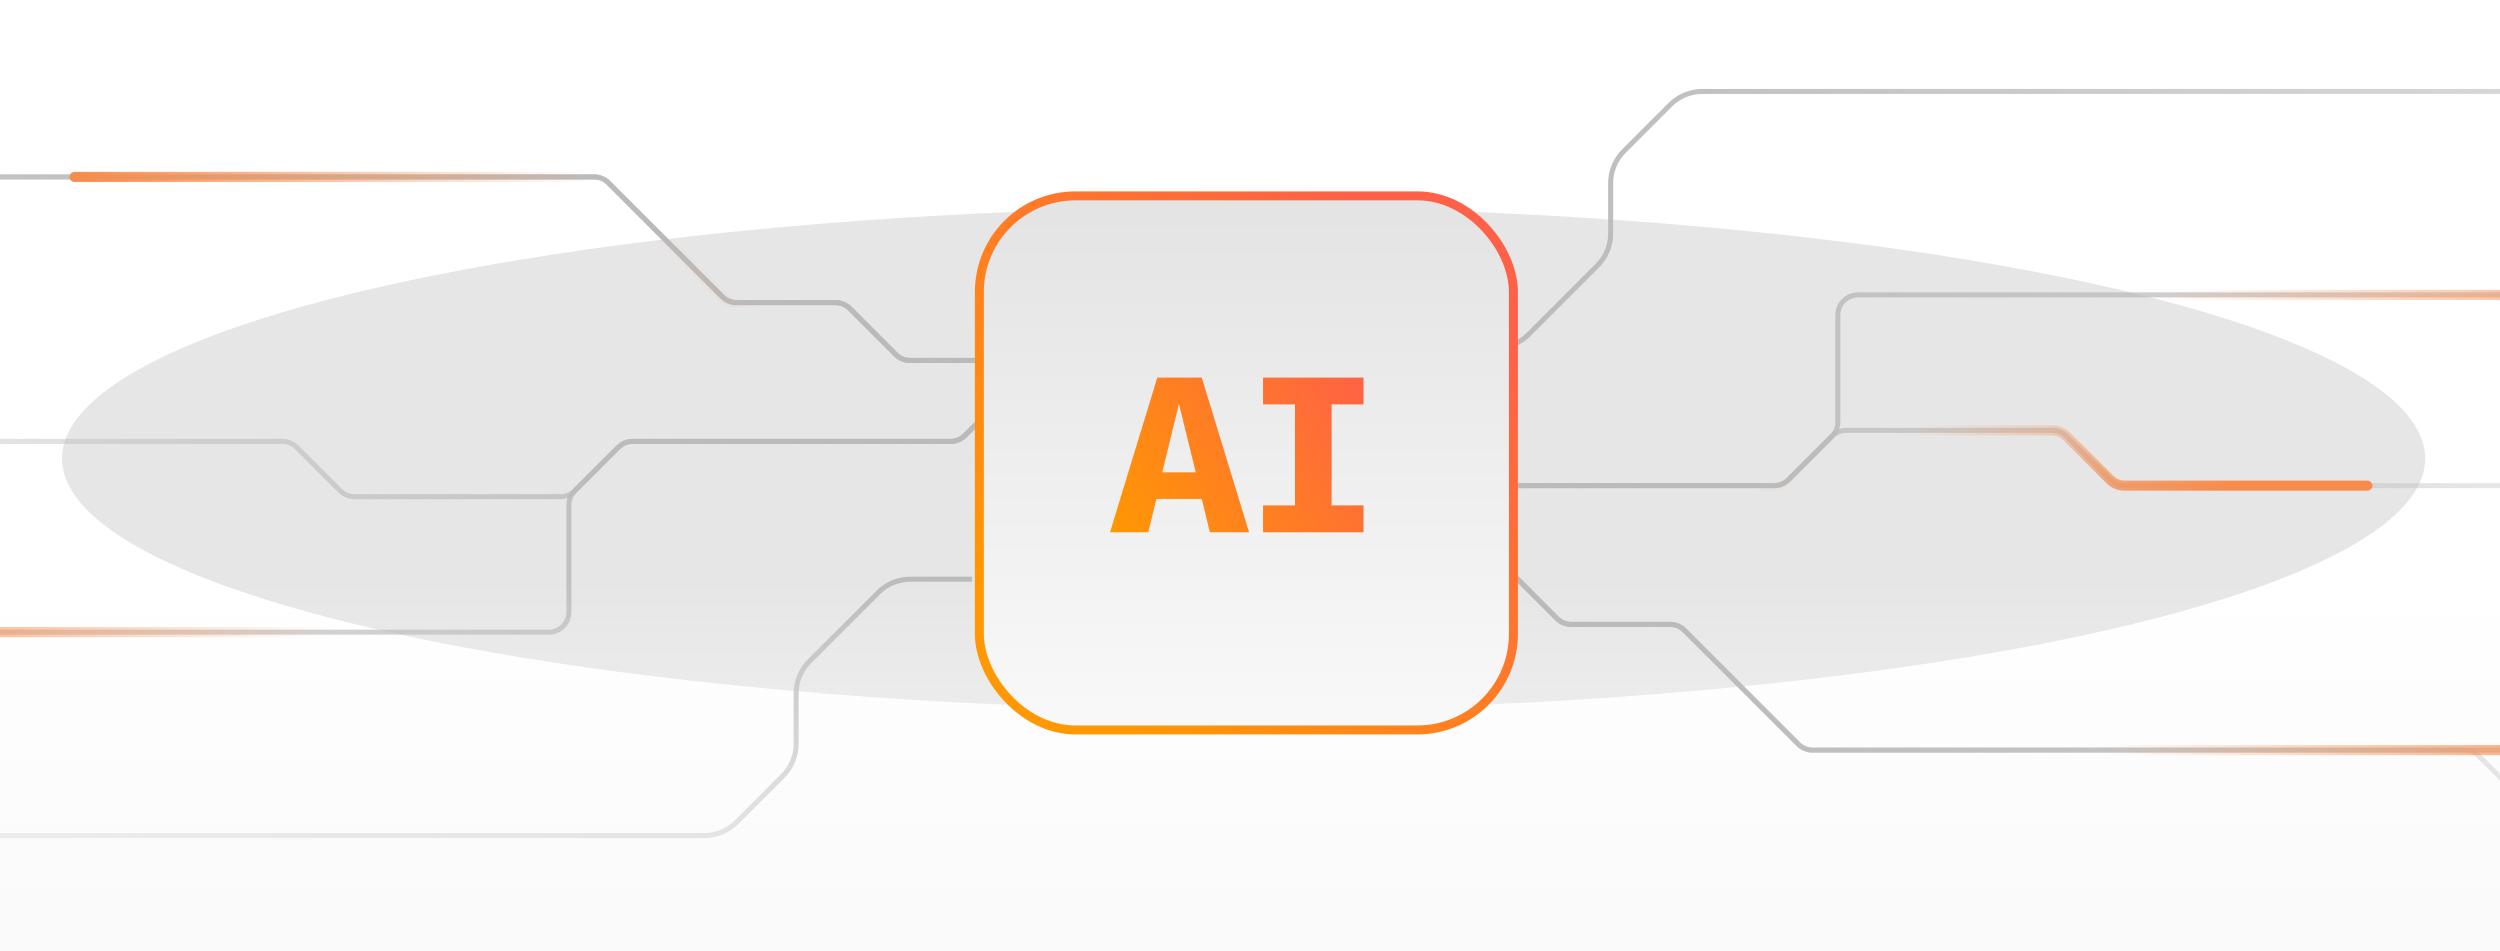 <svg width="418" height="159" viewBox="0 0 418 159" fill="none" xmlns="http://www.w3.org/2000/svg">
<g clip-path="url(#clip0_100_521)">
<path d="M418 159L0 159L-1.28511e-05 12C-1.34305e-05 5.373 5.373 3.6073e-05 12 3.54936e-05L406 1.04907e-06C412.627 4.69687e-07 418 5.373 418 12L418 159Z" fill="white"/>
<g filter="url(#filter0_f_100_521)">
<ellipse cx="207.931" cy="76.659" rx="197.561" ry="42.034" fill="#BABABA" fill-opacity="0.36"/>
</g>
<path d="M236.514 86.748L241.08 82.184C241.711 81.554 242.566 81.2 243.457 81.2H296.645C297.536 81.2 298.391 80.846 299.022 80.216L306.303 72.94C306.934 72.309 307.288 71.454 307.288 70.561V52.666C307.288 50.809 308.794 49.304 310.651 49.304H472.765C474.623 49.304 476.128 50.809 476.128 52.666V73.677C476.128 75.534 477.634 77.04 479.491 77.04H600.618C602.475 77.04 603.98 75.534 603.98 73.677V-41.637C603.98 -43.494 605.486 -44.999 607.343 -44.999H719.157C720.048 -44.999 720.903 -45.353 721.534 -45.983L730.204 -54.648C730.834 -55.278 731.689 -55.632 732.581 -55.632H793.049C794.906 -55.632 796.411 -57.137 796.411 -58.994V-94" stroke="url(#paint0_linear_100_521)" stroke-width="0.841"/>
<path d="M476.969 62.748C476.969 63.213 476.592 63.589 476.128 63.589C475.664 63.589 475.287 63.213 475.287 62.748H476.969ZM306.302 72.94L305.708 72.345L306.302 72.94ZM299.021 80.216L299.616 80.811L299.021 80.216ZM241.08 82.184L241.675 82.779L241.08 82.184ZM235.92 86.153L240.486 81.59L241.675 82.779L237.108 87.342L235.92 86.153ZM243.457 80.36H296.644V82.041H243.457V80.36ZM298.427 79.621L305.708 72.345L306.897 73.535L299.616 80.811L298.427 79.621ZM306.447 70.561V52.666H308.129V70.561H306.447ZM310.651 48.463H472.765V50.144H310.651V48.463ZM476.969 52.666V62.748H475.287V52.666H476.969ZM472.765 48.463C475.087 48.463 476.969 50.345 476.969 52.666H475.287C475.287 51.274 474.158 50.144 472.765 50.144V48.463ZM306.447 52.666C306.447 50.345 308.329 48.463 310.651 48.463V50.144C309.258 50.144 308.129 51.274 308.129 52.666H306.447ZM305.708 72.345C306.181 71.872 306.447 71.231 306.447 70.561H308.129C308.129 71.677 307.686 72.746 306.897 73.535L305.708 72.345ZM296.644 80.36C297.313 80.36 297.954 80.094 298.427 79.621L299.616 80.811C298.827 81.599 297.759 82.041 296.644 82.041V80.36ZM240.486 81.59C241.274 80.802 242.343 80.36 243.457 80.36V82.041C242.789 82.041 242.147 82.306 241.675 82.779L240.486 81.59Z" fill="url(#paint1_linear_100_521)"/>
<path d="M236.514 86.747L241.081 82.184C241.711 81.554 242.566 81.2 243.458 81.2H296.645C297.536 81.2 298.391 80.846 299.022 80.216L306.304 72.939C306.934 72.309 307.789 71.955 308.681 71.955H343.15C344.042 71.955 344.897 72.309 345.527 72.94L352.803 80.215C353.434 80.846 354.289 81.2 355.181 81.2H424.408C426.265 81.2 427.771 79.695 427.771 77.837V70.774C427.771 68.917 429.276 67.412 431.133 67.412H440.801C442.658 67.412 444.164 68.917 444.164 70.774V104.402C444.164 106.259 445.669 107.765 447.527 107.765H518.144" stroke="url(#paint2_linear_100_521)" stroke-width="0.841"/>
<path d="M395.824 80.36C396.289 80.36 396.665 80.736 396.665 81.201C396.665 81.665 396.289 82.041 395.824 82.041V80.36ZM352.803 80.216L352.209 80.81L352.803 80.216ZM345.528 72.94L346.122 72.346L345.528 72.94ZM306.304 72.939L306.898 73.534L306.304 72.939ZM241.081 82.185L241.675 82.779L241.081 82.185ZM235.92 86.153L240.486 81.59L241.675 82.779L237.109 87.342L235.92 86.153ZM243.458 80.36H296.645V82.041H243.458V80.36ZM298.427 79.622L305.709 72.345L306.898 73.534L299.616 80.811L298.427 79.622ZM308.681 71.114H343.15V72.796H308.681V71.114ZM346.122 72.346L353.398 79.621L352.209 80.81L344.933 73.534L346.122 72.346ZM355.181 80.36H395.824V82.041H355.181V80.36ZM353.398 79.621C353.871 80.094 354.512 80.36 355.181 80.36V82.041C354.066 82.041 352.997 81.598 352.209 80.81L353.398 79.621ZM343.15 71.114C344.265 71.114 345.334 71.557 346.122 72.346L344.933 73.534C344.46 73.061 343.819 72.796 343.15 72.796V71.114ZM305.709 72.345C306.498 71.557 307.566 71.114 308.681 71.114V72.796C308.012 72.796 307.371 73.061 306.898 73.534L305.709 72.345ZM296.645 80.36C297.313 80.36 297.954 80.094 298.427 79.622L299.616 80.811C298.828 81.599 297.759 82.041 296.645 82.041V80.36ZM240.486 81.59C241.275 80.802 242.343 80.36 243.458 80.36V82.041C242.789 82.041 242.148 82.307 241.675 82.779L240.486 81.59Z" fill="url(#paint3_linear_100_521)"/>
<path d="M239.877 58.164H250.194C252.201 58.164 254.125 57.367 255.544 55.948L267.085 44.407C268.504 42.988 269.301 41.064 269.301 39.057V30.613C269.301 28.606 270.098 26.682 271.517 25.263L279.275 17.505C280.694 16.086 282.618 15.289 284.625 15.289H453.22C455.226 15.289 457.151 16.086 458.57 17.505L466.328 25.263C467.747 26.682 469.671 27.479 471.678 27.479H523.417C525.424 27.479 527.348 26.682 528.767 25.263L592.01 -37.98C593.429 -39.399 595.354 -40.196 597.36 -40.196H612.53C614.537 -40.196 616.461 -40.993 617.88 -42.412L669.468 -94" stroke="url(#paint4_linear_100_521)" stroke-width="0.841"/>
<path d="M239.036 94.734H250.254C251.146 94.734 252.001 95.088 252.632 95.719L260.33 103.417C260.96 104.048 261.816 104.402 262.708 104.402H279.258C280.149 104.402 281.005 104.756 281.635 105.387L300.683 124.434C301.313 125.065 302.169 125.419 303.06 125.419H412.086C412.978 125.419 413.833 125.773 414.464 126.404L435.613 147.553C436.243 148.184 437.099 148.538 437.991 148.538H503.721C504.613 148.538 505.468 148.892 506.099 149.523L540.699 184.123C541.329 184.754 542.185 185.108 543.076 185.108H726.635" stroke="url(#paint5_linear_100_521)" stroke-width="0.841"/>
<path d="M165.897 68.252L161.331 72.816C160.7 73.446 159.845 73.8 158.954 73.8H105.767C104.875 73.8 104.02 74.154 103.39 74.784L96.109 82.06C95.478 82.691 95.123 83.546 95.123 84.439V102.334C95.123 104.191 93.618 105.696 91.76 105.696H-70.354C-72.211 105.696 -73.717 104.191 -73.717 102.334V81.323C-73.717 79.466 -75.222 77.96 -77.079 77.96H-198.206C-200.063 77.96 -201.569 79.466 -201.569 81.323V196.637C-201.569 198.494 -203.074 199.999 -204.932 199.999H-316.745C-317.637 199.999 -318.492 200.353 -319.123 200.984L-327.792 209.647C-328.423 210.278 -329.278 210.632 -330.169 210.632H-390.637C-392.494 210.632 -394 212.137 -394 213.994V249" stroke="url(#paint6_linear_100_521)" stroke-width="0.841"/>
<path d="M165.897 68.253L161.331 72.816C160.7 73.446 159.845 73.8 158.954 73.8H105.767C104.875 73.8 104.02 74.154 103.39 74.784L96.108 82.061C95.477 82.691 94.622 83.045 93.731 83.045H59.262C58.37 83.045 57.514 82.691 56.884 82.06L49.608 74.785C48.978 74.154 48.122 73.8 47.23 73.8H-21.996C-23.854 73.8 -25.359 75.305 -25.359 77.163V84.226C-25.359 86.083 -26.865 87.588 -28.722 87.588H-38.39C-40.247 87.588 -41.752 86.083 -41.752 84.226V50.598C-41.752 48.741 -43.258 47.235 -45.115 47.235H-115.733" stroke="url(#paint7_linear_100_521)" stroke-width="0.841"/>
<path d="M162.534 96.836H152.217C150.211 96.836 148.286 97.633 146.867 99.052L135.326 110.593C133.907 112.012 133.11 113.936 133.11 115.943V124.387C133.11 126.394 132.313 128.318 130.894 129.737L123.136 137.495C121.717 138.914 119.793 139.711 117.786 139.711H-50.808C-52.815 139.711 -54.74 138.914 -56.158 137.495L-63.916 129.737C-65.335 128.318 -67.26 127.521 -69.266 127.521H-121.006C-123.012 127.521 -124.937 128.318 -126.356 129.737L-189.599 192.98C-191.018 194.399 -192.942 195.196 -194.949 195.196H-210.118C-212.125 195.196 -214.05 195.993 -215.469 197.412L-267.056 249" stroke="url(#paint8_linear_100_521)" stroke-width="0.841"/>
<rect y="97" width="418" height="68" fill="url(#paint9_linear_100_521)"/>
<path d="M239.037 94.734H250.254C251.146 94.734 252.001 95.088 252.632 95.719L260.33 103.417C260.961 104.048 261.816 104.402 262.708 104.402H279.258C280.15 104.402 281.005 104.756 281.636 105.387L300.683 124.434C301.314 125.065 302.169 125.419 303.061 125.419H413.479H496.996C497.887 125.419 498.743 125.065 499.373 124.434L515.058 108.75C515.689 108.119 516.544 107.765 517.436 107.765H542.393C543.285 107.765 544.14 108.119 544.77 108.75L550.787 114.766C551.418 115.397 552.273 115.751 553.165 115.751H651.682C652.574 115.751 653.429 116.105 654.06 116.736L661.758 124.434C662.388 125.065 662.743 125.92 662.743 126.812V159.887" stroke="url(#paint10_linear_100_521)" stroke-width="0.841"/>
<path d="M455.513 126.26C455.978 126.26 456.354 125.883 456.354 125.419C456.354 124.955 455.978 124.578 455.513 124.578V126.26ZM300.683 124.434L301.277 123.84L300.683 124.434ZM281.636 105.387L281.041 105.981L281.636 105.387ZM260.33 103.417L260.924 102.822L260.33 103.417ZM252.632 95.719L252.037 96.313L252.632 95.719ZM239.037 95.575H250.254V93.893H239.037V95.575ZM252.037 96.313L259.736 104.011L260.924 102.822L253.226 95.124L252.037 96.313ZM262.708 105.242H279.258V103.561H262.708V105.242ZM281.041 105.981L300.088 125.028L301.277 123.84L282.23 104.792L281.041 105.981ZM303.061 126.26H455.513V124.578H303.061V126.26ZM300.088 125.028C300.877 125.817 301.946 126.26 303.061 126.26V124.578C302.392 124.578 301.75 124.313 301.277 123.84L300.088 125.028ZM279.258 105.242C279.927 105.242 280.568 105.508 281.041 105.981L282.23 104.792C281.442 104.004 280.373 103.561 279.258 103.561V105.242ZM259.736 104.011C260.524 104.8 261.593 105.242 262.708 105.242V103.561C262.039 103.561 261.397 103.295 260.924 102.822L259.736 104.011ZM250.254 95.575C250.923 95.575 251.564 95.84 252.037 96.313L253.226 95.124C252.438 94.336 251.369 93.893 250.254 93.893V95.575Z" fill="url(#paint11_linear_100_521)"/>
<path d="M163.375 60.266H152.158C151.266 60.266 150.41 59.912 149.78 59.281L142.082 51.583C141.451 50.952 140.596 50.598 139.704 50.598H123.154C122.262 50.598 121.407 50.244 120.776 49.613L101.729 30.566C101.098 29.935 100.243 29.581 99.351 29.581H-9.674C-10.566 29.581 -11.422 29.227 -12.052 28.596L-33.201 7.447C-33.832 6.816 -34.687 6.462 -35.579 6.462H-101.309C-102.201 6.462 -103.056 6.108 -103.687 5.477L-138.287 -29.123C-138.918 -29.754 -139.773 -30.108 -140.665 -30.108H-324.223" stroke="url(#paint12_linear_100_521)" stroke-width="0.841"/>
<path d="M163.375 60.266H152.158C151.266 60.266 150.41 59.912 149.78 59.281L142.082 51.583C141.451 50.952 140.596 50.598 139.704 50.598H123.154C122.262 50.598 121.407 50.244 120.776 49.613L101.729 30.566C101.098 29.935 100.243 29.581 99.351 29.581H-11.067H-94.584C-95.476 29.581 -96.331 29.935 -96.962 30.566L-112.646 46.25C-113.277 46.881 -114.132 47.235 -115.024 47.235H-139.981C-140.873 47.235 -141.728 46.881 -142.359 46.25L-148.375 40.234C-149.006 39.603 -149.861 39.249 -150.753 39.249H-249.27C-250.162 39.249 -251.017 38.895 -251.648 38.264L-259.346 30.566C-259.977 29.935 -260.331 29.08 -260.331 28.188V-4.887" stroke="url(#paint13_linear_100_521)" stroke-width="0.841"/>
<path d="M163.375 60.266H152.158C151.266 60.266 150.411 59.912 149.78 59.281L142.082 51.583C141.451 50.953 140.596 50.598 139.704 50.598H123.154C122.262 50.598 121.407 50.244 120.776 49.613L101.729 30.566C101.098 29.935 100.243 29.581 99.351 29.581H12.472" stroke="url(#paint14_linear_100_521)" stroke-width="1.681" stroke-linecap="round"/>
<path d="M-48.496 106.537C-48.96 106.537 -49.337 106.161 -49.337 105.696C-49.337 105.232 -48.96 104.856 -48.496 104.856V106.537ZM96.109 82.06L96.703 82.655L96.109 82.06ZM103.39 74.784L102.796 74.189L103.39 74.784ZM161.331 72.816L160.737 72.221L161.331 72.816ZM166.491 68.847L161.925 73.41L160.737 72.221L165.303 67.658L166.491 68.847ZM158.954 74.64H105.767V72.959H158.954V74.64ZM103.984 75.379L96.703 82.655L95.515 81.465L102.796 74.189L103.984 75.379ZM95.964 84.439V102.334H94.282V84.439H95.964ZM91.76 106.537H-48.496V104.856H91.76V106.537ZM95.964 102.334C95.964 104.655 94.082 106.537 91.76 106.537V104.856C93.153 104.856 94.282 103.726 94.282 102.334H95.964ZM96.703 82.655C96.23 83.128 95.964 83.769 95.964 84.439H94.282C94.282 83.323 94.726 82.254 95.515 81.465L96.703 82.655ZM105.767 74.64C105.098 74.64 104.457 74.906 103.984 75.379L102.796 74.189C103.584 73.401 104.653 72.959 105.767 72.959V74.64ZM161.925 73.41C161.137 74.198 160.068 74.64 158.954 74.64V72.959C159.623 72.959 160.264 72.694 160.737 72.221L161.925 73.41Z" fill="url(#paint15_linear_100_521)"/>
<rect x="163.75" y="32.75" width="89.294" height="89.294" rx="16.064" fill="url(#paint16_linear_100_521)" stroke="url(#paint17_linear_100_521)" stroke-width="1.5"/>
<path d="M200.932 83.419H193.354L191.991 89H185.589L193.503 63.131H200.932L208.845 89H202.294L200.932 83.419ZM194.324 78.977H199.924L197.124 67.536L194.324 78.977ZM227.981 63.131V67.61H222.643V84.502H227.981V89H211.183V84.502H216.521V67.61H211.183V63.131H227.981Z" fill="url(#paint18_linear_100_521)"/>
</g>
<defs>
<filter id="filter0_f_100_521" x="-157.767" y="-133.512" width="731.397" height="420.343" filterUnits="userSpaceOnUse" color-interpolation-filters="sRGB">
<feFlood flood-opacity="0" result="BackgroundImageFix"/>
<feBlend mode="normal" in="SourceGraphic" in2="BackgroundImageFix" result="shape"/>
<feGaussianBlur stdDeviation="84.069" result="effect1_foregroundBlur_100_521"/>
</filter>
<linearGradient id="paint0_linear_100_521" x1="675.773" y1="-3.626" x2="236.514" y2="-3.626" gradientUnits="userSpaceOnUse">
<stop stop-color="#BABABA" stop-opacity="0"/>
<stop offset="1" stop-color="#BABABA"/>
</linearGradient>
<linearGradient id="paint1_linear_100_521" x1="286.312" y1="98.517" x2="321.94" y2="152.408" gradientUnits="userSpaceOnUse">
<stop stop-color="#F78B4B" stop-opacity="0"/>
<stop offset="1" stop-color="#F78B4B"/>
</linearGradient>
<linearGradient id="paint2_linear_100_521" x1="518.144" y1="87.588" x2="236.514" y2="87.588" gradientUnits="userSpaceOnUse">
<stop stop-color="#BABABA" stop-opacity="0"/>
<stop offset="1" stop-color="#BABABA"/>
</linearGradient>
<linearGradient id="paint3_linear_100_521" x1="269.623" y1="91.397" x2="280.035" y2="117.903" gradientUnits="userSpaceOnUse">
<stop stop-color="#F78B4B" stop-opacity="0"/>
<stop offset="1" stop-color="#F78B4B"/>
</linearGradient>
<linearGradient id="paint4_linear_100_521" x1="669.468" y1="-17.918" x2="239.877" y2="-17.918" gradientUnits="userSpaceOnUse">
<stop stop-color="#BABABA" stop-opacity="0"/>
<stop offset="1" stop-color="#BABABA"/>
</linearGradient>
<linearGradient id="paint5_linear_100_521" x1="726.635" y1="139.921" x2="239.036" y2="139.921" gradientUnits="userSpaceOnUse">
<stop stop-color="#BABABA" stop-opacity="0"/>
<stop offset="1" stop-color="#BABABA"/>
</linearGradient>
<linearGradient id="paint6_linear_100_521" x1="-273.362" y1="158.626" x2="165.897" y2="158.626" gradientUnits="userSpaceOnUse">
<stop stop-color="#BABABA" stop-opacity="0"/>
<stop offset="1" stop-color="#BABABA"/>
</linearGradient>
<linearGradient id="paint7_linear_100_521" x1="-115.733" y1="67.412" x2="165.897" y2="67.412" gradientUnits="userSpaceOnUse">
<stop stop-color="#BABABA" stop-opacity="0"/>
<stop offset="1" stop-color="#BABABA"/>
</linearGradient>
<linearGradient id="paint8_linear_100_521" x1="-267.056" y1="172.918" x2="162.534" y2="172.918" gradientUnits="userSpaceOnUse">
<stop stop-color="#BABABA" stop-opacity="0"/>
<stop offset="1" stop-color="#BABABA"/>
</linearGradient>
<linearGradient id="paint9_linear_100_521" x1="209" y1="97" x2="209" y2="165" gradientUnits="userSpaceOnUse">
<stop stop-color="#F9F9F9" stop-opacity="0"/>
<stop offset="1" stop-color="#F9F9F9"/>
</linearGradient>
<linearGradient id="paint10_linear_100_521" x1="662.743" y1="127.311" x2="239.037" y2="127.311" gradientUnits="userSpaceOnUse">
<stop stop-color="#BABABA" stop-opacity="0"/>
<stop offset="1" stop-color="#BABABA"/>
</linearGradient>
<linearGradient id="paint11_linear_100_521" x1="284.026" y1="85.089" x2="312.019" y2="38.41" gradientUnits="userSpaceOnUse">
<stop stop-color="#F78B4B" stop-opacity="0"/>
<stop offset="1" stop-color="#F78B4B"/>
</linearGradient>
<linearGradient id="paint12_linear_100_521" x1="-324.223" y1="15.079" x2="163.375" y2="15.079" gradientUnits="userSpaceOnUse">
<stop stop-color="#BABABA" stop-opacity="0"/>
<stop offset="1" stop-color="#BABABA"/>
</linearGradient>
<linearGradient id="paint13_linear_100_521" x1="-260.331" y1="27.689" x2="163.375" y2="27.689" gradientUnits="userSpaceOnUse">
<stop stop-color="#BABABA" stop-opacity="0"/>
<stop offset="1" stop-color="#BABABA"/>
</linearGradient>
<linearGradient id="paint14_linear_100_521" x1="145.3" y1="64.89" x2="113.08" y2="107.214" gradientUnits="userSpaceOnUse">
<stop stop-color="#F78B4B" stop-opacity="0"/>
<stop offset="1" stop-color="#F78B4B"/>
</linearGradient>
<linearGradient id="paint15_linear_100_521" x1="121.341" y1="56.483" x2="84.326" y2="6.387" gradientUnits="userSpaceOnUse">
<stop stop-color="#F78B4B" stop-opacity="0"/>
<stop offset="1" stop-color="#F78B4B"/>
</linearGradient>
<linearGradient id="paint16_linear_100_521" x1="208.397" y1="32" x2="208.397" y2="122.794" gradientUnits="userSpaceOnUse">
<stop stop-color="#E3E3E3"/>
<stop offset="1" stop-color="#F9F9F9"/>
</linearGradient>
<linearGradient id="paint17_linear_100_521" x1="243.306" y1="48.155" x2="179.096" y2="112.365" gradientUnits="userSpaceOnUse">
<stop stop-color="#FF6048"/>
<stop offset="1" stop-color="#FF9802"/>
</linearGradient>
<linearGradient id="paint18_linear_100_521" x1="225.802" y1="57.032" x2="184.114" y2="87.289" gradientUnits="userSpaceOnUse">
<stop stop-color="#FF6048"/>
<stop offset="1" stop-color="#FF9802"/>
</linearGradient>
<clipPath id="clip0_100_521">
<path d="M418 159L0 159L-1.28511e-05 12C-1.34305e-05 5.373 5.373 3.6073e-05 12 3.54936e-05L406 1.04907e-06C412.627 4.69687e-07 418 5.373 418 12L418 159Z" fill="white"/>
</clipPath>
</defs>
</svg>
